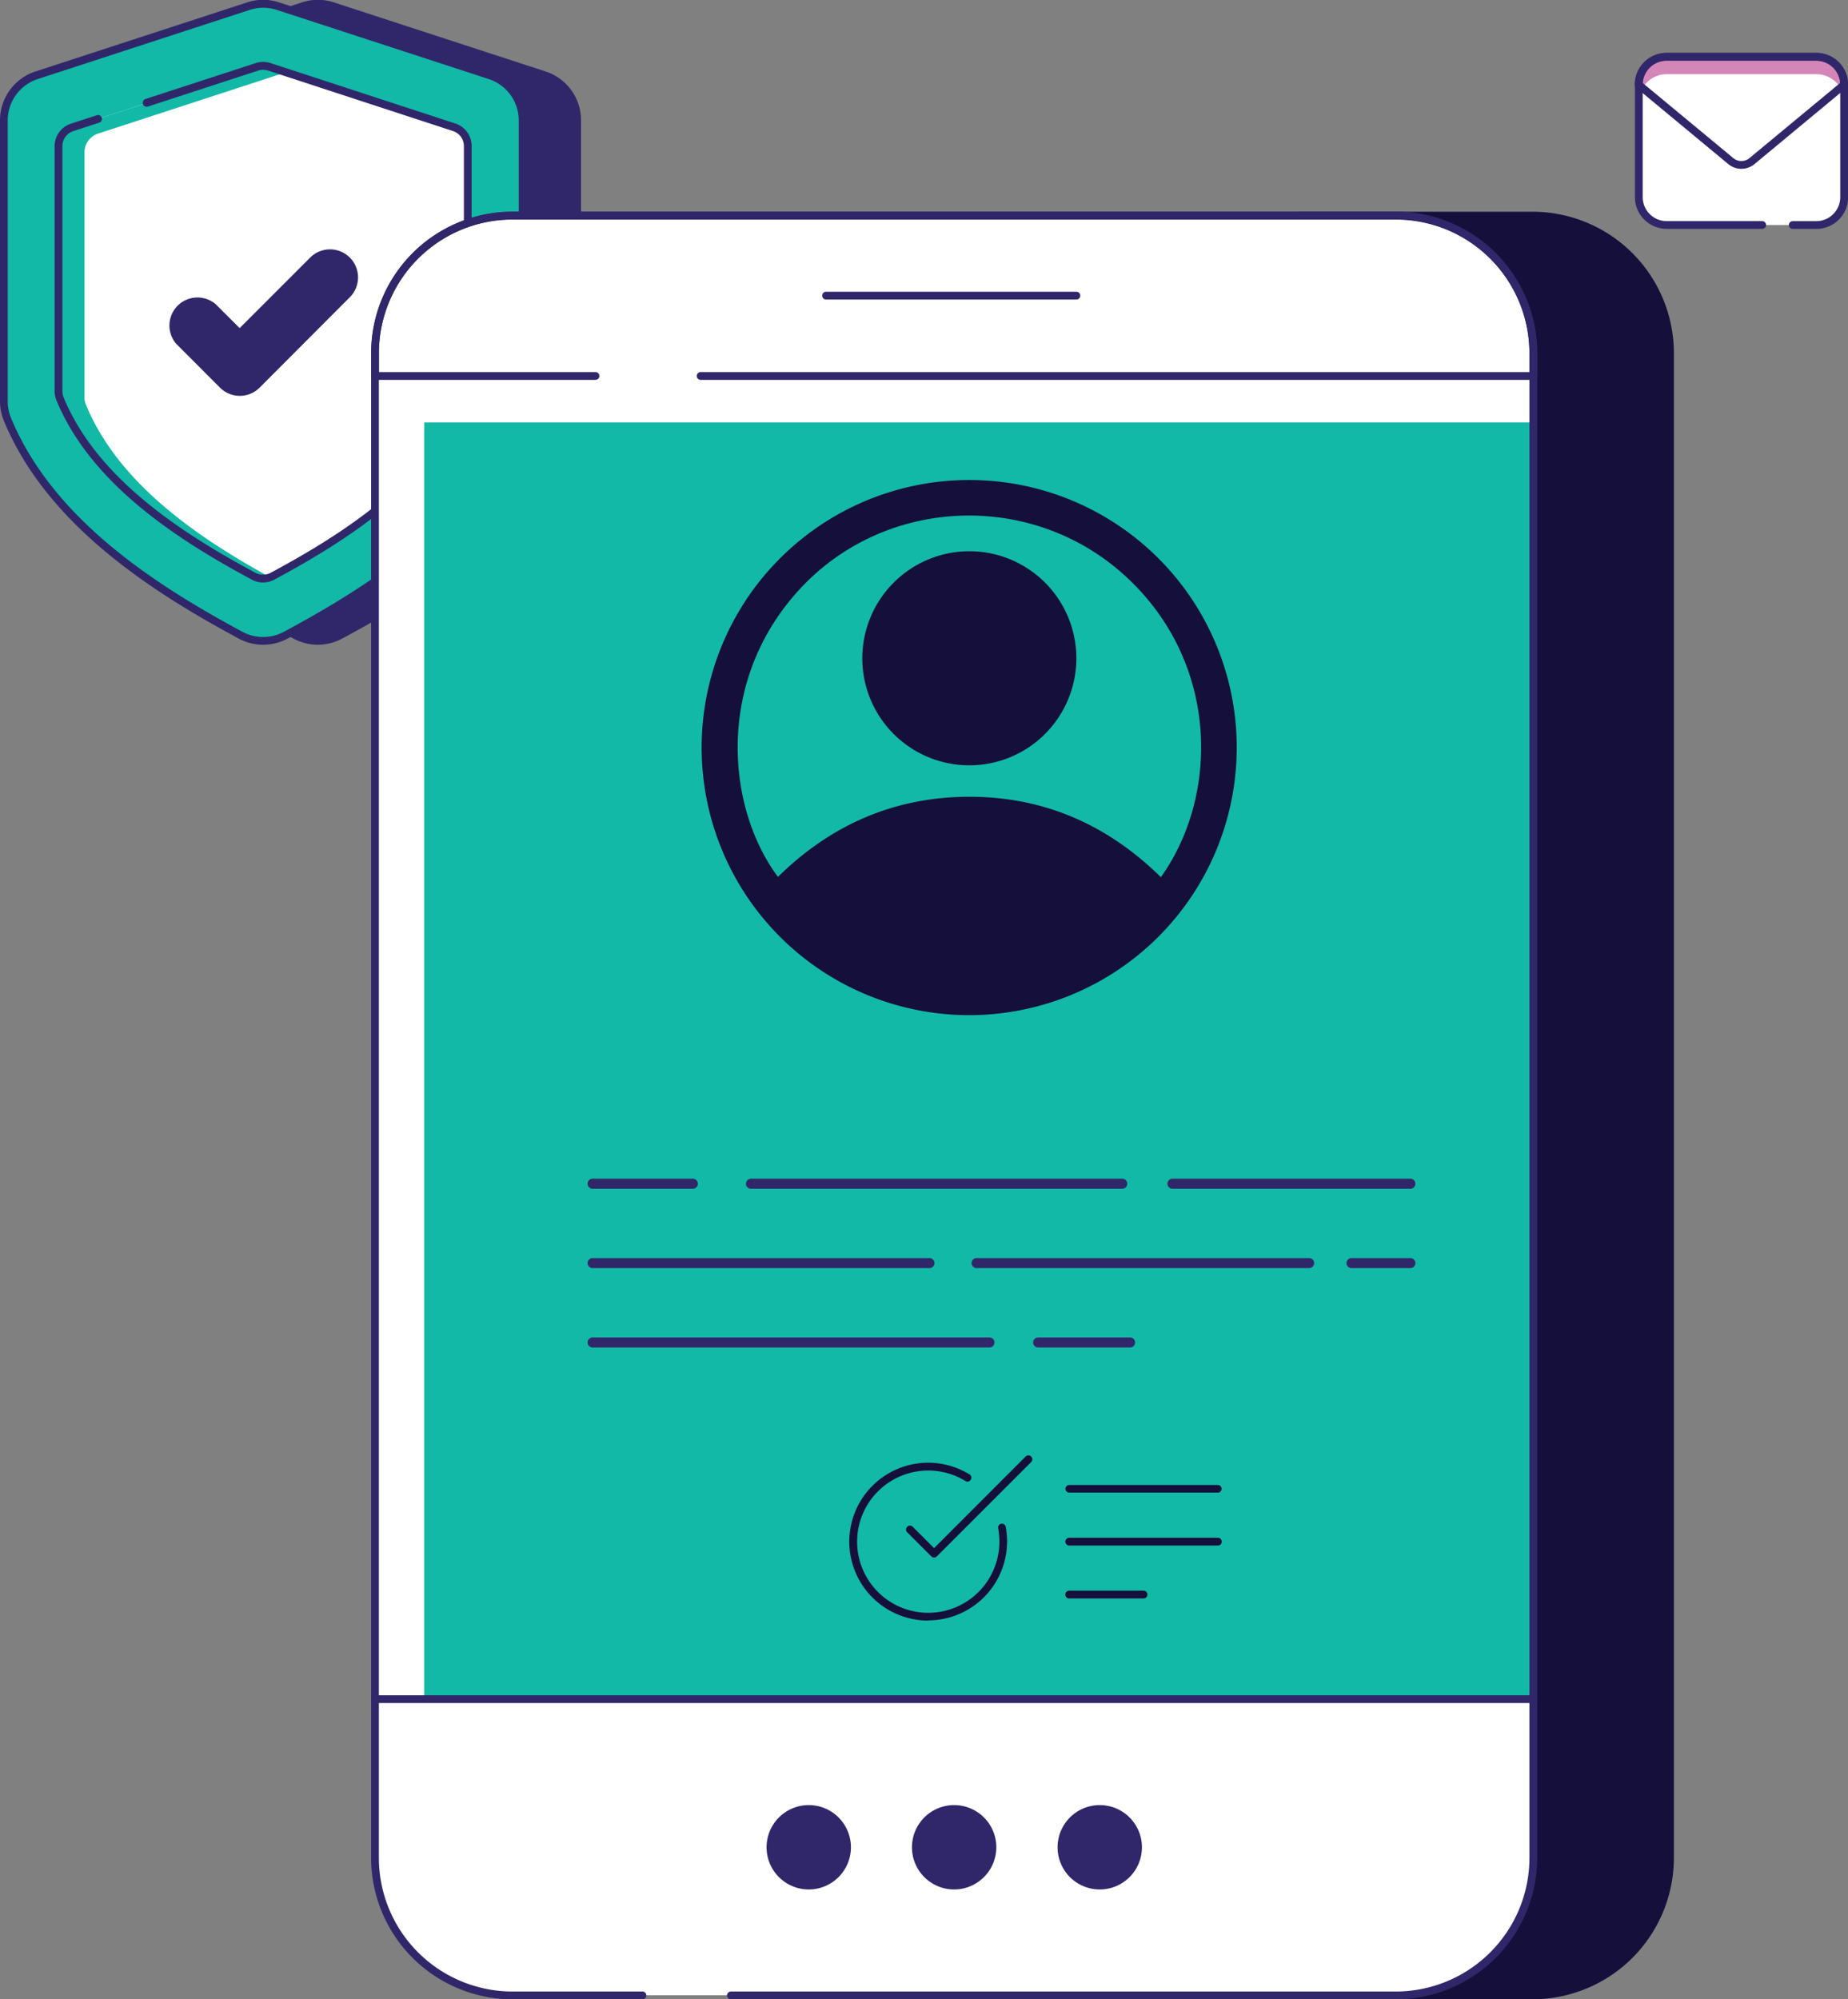 <svg id="Layer_1" data-name="Layer 1" xmlns="http://www.w3.org/2000/svg" viewBox="0 0 488.97 528.95"><rect x="0" y="0" width="488.97" height="528.95" fill="#808080" stroke="none"/><path d="M427.76,307.4v74.25a12.68,12.68,0,0,1-1,4.94c-10.41,25-34.08,42.13-61.67,57a12.63,12.63,0,0,1-11.94,0c-27.55-14.83-51.21-31.94-61.62-57a12.69,12.69,0,0,1-1-4.94V307.4a12.59,12.59,0,0,1,8.7-12l56-18.27a12.56,12.56,0,0,1,7.81,0l56,18.27A12.58,12.58,0,0,1,427.76,307.4Z" transform="translate(-275.01 -275.5)" fill="#30276a"/><path d="M359.12,446.08a13.58,13.58,0,0,1-6.45-1.63c-22.9-12.32-50.66-30-62.09-57.46a13.63,13.63,0,0,1-1.08-5.34V307.4a13.58,13.58,0,0,1,9.4-13l56-18.27a13.56,13.56,0,0,1,8.45,0l56,18.27a13.58,13.58,0,0,1,9.4,13v74.25a13.63,13.63,0,0,1-1.08,5.34c-11.44,27.48-39.21,45.14-62.13,57.46A13.59,13.59,0,0,1,359.12,446.08Zm0-168.52a11.6,11.6,0,0,0-3.58.57l-56,18.27a11.53,11.53,0,0,0-8,11v74.25a11.49,11.49,0,0,0,.93,4.54c11.19,26.88,38.56,44.29,61.16,56.45a11.57,11.57,0,0,0,11,0c22.62-12.16,50-29.56,61.21-56.44a11.75,11.75,0,0,0,.93-4.55V307.4a11.53,11.53,0,0,0-8-11l-56-18.27A11.61,11.61,0,0,0,359.12,277.56Z" transform="translate(-275.01 -275.5)" fill="#30276a"/><path d="M413.28,307.4v74.25a12.68,12.68,0,0,1-1,4.94c-10.42,25-34.08,42.13-61.67,57a12.63,12.63,0,0,1-11.94,0c-27.55-14.83-51.21-31.94-61.62-57a12.51,12.51,0,0,1-1-4.94V307.4a12.58,12.58,0,0,1,8.69-12l56-18.27a12.56,12.56,0,0,1,7.81,0l56,18.27A12.58,12.58,0,0,1,413.28,307.4Z" transform="translate(-275.01 -275.5)" fill="#12b9a6"/><path d="M344.64,446.08a13.59,13.59,0,0,1-6.46-1.63c-22.9-12.32-50.65-30-62.08-57.46a13.64,13.64,0,0,1-1.09-5.34V307.4a13.6,13.6,0,0,1,9.4-13l56-18.27a13.53,13.53,0,0,1,8.44,0l56.05,18.27a13.6,13.6,0,0,1,9.4,13v74.25a13.64,13.64,0,0,1-1.09,5.34c-11.43,27.47-39.21,45.14-62.12,57.46A13.62,13.62,0,0,1,344.64,446.08Zm0-168.52a11.66,11.66,0,0,0-3.59.57l-56,18.27a11.53,11.53,0,0,0-8,11v74.25a11.66,11.66,0,0,0,.92,4.54c11.19,26.88,38.57,44.29,61.17,56.45a11.57,11.57,0,0,0,11,0c22.62-12.16,50-29.57,61.21-56.44a11.74,11.74,0,0,0,.92-4.55V307.4a11.53,11.53,0,0,0-8-11l-56-18.27A11.6,11.6,0,0,0,344.64,277.56Z" transform="translate(-275.01 -275.5)" fill="#30276a"/><path d="M344.64,428.58a5.29,5.29,0,0,1-2.47-.62c-19-10.24-42-24.82-51.21-46.86a5.37,5.37,0,0,1-.43-2.1V314.17a5.19,5.19,0,0,1,3.59-5L343,293.26a5.17,5.17,0,0,1,1.61-.26,5.28,5.28,0,0,1,1.62.26l48.94,15.95a5.19,5.19,0,0,1,3.59,5V379a5.28,5.28,0,0,1-.42,2.07c-9.19,22.08-32.22,36.65-51.26,46.89A5.26,5.26,0,0,1,344.64,428.58Z" transform="translate(-275.01 -275.5)" fill="#fff"/><path d="M297.37,315.8v64.83a5.09,5.09,0,0,0,.44,2.09c8.77,21.09,30.2,35.35,48.7,45.52a5.38,5.38,0,0,1-1.87.34,5.17,5.17,0,0,1-2.47-.62c-19-10.24-42-24.82-51.21-46.86a5.38,5.38,0,0,1-.44-2.1V314.17a5.2,5.2,0,0,1,3.6-5L343,293.26a5.15,5.15,0,0,1,3.23,0l4.4,1.43a4.58,4.58,0,0,0-.79.2L301,310.83A5.21,5.21,0,0,0,297.37,315.8Z" transform="translate(-275.01 -275.5)" fill="#12b9a6"/><path d="M344.64,429.61a6.23,6.23,0,0,1-3-.75c-19.17-10.32-42.37-25-51.67-47.37a6.34,6.34,0,0,1-.51-2.49V314.17a6.23,6.23,0,0,1,4.3-5.94l6.87-2.24a1,1,0,0,1,1.29.66,1,1,0,0,1-.66,1.3l-6.86,2.24a4.17,4.17,0,0,0-2.88,4V379a4.24,4.24,0,0,0,.35,1.7c9,21.75,31.87,36.19,50.74,46.35a4.31,4.31,0,0,0,4,0c18.88-10.15,41.73-24.6,50.79-46.38a4.2,4.2,0,0,0,.35-1.67V314.17a4.17,4.17,0,0,0-2.89-4l-48.94-16a4.24,4.24,0,0,0-2.59,0l-29.18,9.52a1,1,0,0,1-.64-2l29.18-9.51a6.24,6.24,0,0,1,3.87,0l48.94,16a6.23,6.23,0,0,1,4.3,5.94V379a6.38,6.38,0,0,1-.5,2.47c-9.31,22.37-32.53,37.08-51.72,47.39A6.2,6.2,0,0,1,344.64,429.61Z" transform="translate(-275.01 -275.5)" fill="#30276a"/><path d="M680.51,332.51H618.8V803.42h61.71a36.35,36.35,0,0,0,36.37-36.37V368.88A36.35,36.35,0,0,0,680.51,332.51Z" transform="translate(-275.01 -275.5)" fill="#150f3b"/><path d="M680.51,804.45H618.8a1,1,0,0,1-1-1V332.51a1,1,0,0,1,1-1h61.71a37.45,37.45,0,0,1,37.4,37.4V767.05A37.45,37.45,0,0,1,680.51,804.45Zm-60.68-2.06h60.68a35.38,35.38,0,0,0,35.34-35.34V368.88a35.38,35.38,0,0,0-35.34-35.34H619.83Z" transform="translate(-275.01 -275.5)" fill="#150f3b"/><rect x="99.22" y="95.9" width="306.49" height="361.43" fill="#12b9a6"/><polygon points="405.7 95.9 405.7 111.75 112.25 111.75 112.25 457.33 99.22 457.33 99.22 95.9 405.7 95.9" fill="#fff"/><path d="M680.72,368.88v6.05H374.23v-6.05a36.35,36.35,0,0,1,36.37-36.37H644.34A36.36,36.36,0,0,1,680.72,368.88Z" transform="translate(-275.01 -275.5)" fill="#fff"/><path d="M680.72,725v42a36.35,36.35,0,0,1-36.38,36.37H410.6a36.35,36.35,0,0,1-36.37-36.37V725Z" transform="translate(-275.01 -275.5)" fill="#fff"/><path d="M644.34,804.45H468.41a1,1,0,1,1,0-2.06H644.34a35.39,35.39,0,0,0,35.35-35.34V368.88a35.38,35.38,0,0,0-35.35-35.34H410.6a35.38,35.38,0,0,0-35.34,35.34V767.05a35.38,35.38,0,0,0,35.34,35.34H445a1,1,0,1,1,0,2.06H410.6a37.45,37.45,0,0,1-37.4-37.4V368.88a37.45,37.45,0,0,1,37.4-37.4H644.34a37.45,37.45,0,0,1,37.41,37.4V767.05A37.45,37.45,0,0,1,644.34,804.45Z" transform="translate(-275.01 -275.5)" fill="#30276a"/><path d="M680.72,376H460.39a1,1,0,0,1,0-2.06h219.3v-5a35.38,35.38,0,0,0-35.35-35.34H410.6a35.38,35.38,0,0,0-35.34,35.34v5h57.31a1,1,0,0,1,0,2.06H374.23a1,1,0,0,1-1-1v-6.05a37.45,37.45,0,0,1,37.4-37.4H644.34a37.45,37.45,0,0,1,37.41,37.4v6.05A1,1,0,0,1,680.72,376Z" transform="translate(-275.01 -275.5)" fill="#30276a"/><path d="M680.72,726.07H374.23a1,1,0,1,1,0-2.06H680.72a1,1,0,1,1,0,2.06Z" transform="translate(-275.01 -275.5)" fill="#30276a"/><path d="M559.81,354.75H493.58a1,1,0,0,1,0-2.06h66.23a1,1,0,1,1,0,2.06Z" transform="translate(-275.01 -275.5)" fill="#30276a"/><path d="M520.61,704.25a20.88,20.88,0,1,1,10.91-38.68,1,1,0,0,1,.34,1.41,1,1,0,0,1-1.42.34,18.82,18.82,0,1,0,9,16,19.39,19.39,0,0,0-.32-3.5,1,1,0,1,1,2-.38,20.9,20.9,0,0,1-20.52,24.76Z" transform="translate(-275.01 -275.5)" fill="#150f3b"/><path d="M522.16,687.57a1.06,1.06,0,0,1-.73-.3l-6.37-6.37a1,1,0,0,1,0-1.46,1,1,0,0,1,1.45,0l5.65,5.65,24.23-24.24a1,1,0,1,1,1.46,1.46l-25,25A1.06,1.06,0,0,1,522.16,687.57Z" transform="translate(-275.01 -275.5)" fill="#150f3b"/><path d="M597.25,670.39H557.92a1,1,0,1,1,0-2h39.33a1,1,0,1,1,0,2Z" transform="translate(-275.01 -275.5)" fill="#150f3b"/><path d="M597.25,684.4H557.92a1,1,0,0,1,0-2.06h39.33a1,1,0,0,1,0,2.06Z" transform="translate(-275.01 -275.5)" fill="#150f3b"/><path d="M577.58,698.4H557.92a1,1,0,0,1,0-2.06h19.66a1,1,0,0,1,0,2.06Z" transform="translate(-275.01 -275.5)" fill="#150f3b"/><circle cx="213.95" cy="488.73" r="10.13" fill="#30276a"/><path d="M489,775.39a11.16,11.16,0,1,1,11.16-11.16A11.17,11.17,0,0,1,489,775.39Zm0-20.26a9.1,9.1,0,1,0,9.1,9.1A9.11,9.11,0,0,0,489,755.13Z" transform="translate(-275.01 -275.5)" fill="#30276a"/><circle cx="252.46" cy="488.73" r="10.13" fill="#30276a"/><path d="M527.47,775.39a11.16,11.16,0,1,1,11.16-11.16A11.17,11.17,0,0,1,527.47,775.39Zm0-20.26a9.1,9.1,0,1,0,9.1,9.1A9.11,9.11,0,0,0,527.47,755.13Z" transform="translate(-275.01 -275.5)" fill="#30276a"/><circle cx="290.97" cy="488.73" r="10.13" fill="#30276a"/><path d="M566,775.39a11.16,11.16,0,1,1,11.16-11.16A11.17,11.17,0,0,1,566,775.39Zm0-20.26a9.1,9.1,0,1,0,9.1,9.1A9.11,9.11,0,0,0,566,755.13Z" transform="translate(-275.01 -275.5)" fill="#30276a"/><path d="M367.71,354l-24,24.05a7.41,7.41,0,0,1-10.5,0l-11.56-11.57A7.42,7.42,0,0,1,332.1,356l6.32,6.31,18.79-18.79A7.42,7.42,0,0,1,367.71,354Z" transform="translate(-275.01 -275.5)" fill="#30276a"/><rect x="433.56" y="15.03" width="54.38" height="44.51" rx="7.41" fill="#fff"/><path d="M763,297.9v4.61a7.39,7.39,0,0,0-7.38-7.38H716a7.38,7.38,0,0,0-7.38,7.38V297.9a7.37,7.37,0,0,1,7.38-7.37h39.62A7.38,7.38,0,0,1,763,297.9Z" transform="translate(-275.01 -275.5)" fill="#d586b8"/><path d="M755.58,336.06h-6.22a1,1,0,1,1,0-2.05h6.22a6.36,6.36,0,0,0,6.35-6.35V297.9a6.36,6.36,0,0,0-6.35-6.35H716a6.35,6.35,0,0,0-6.34,6.35v29.76A6.35,6.35,0,0,0,716,334h25.28a1,1,0,1,1,0,2.05H716a8.41,8.41,0,0,1-8.4-8.4V297.9a8.41,8.41,0,0,1,8.4-8.41h39.63a8.41,8.41,0,0,1,8.4,8.41v29.76A8.41,8.41,0,0,1,755.58,336.06Z" transform="translate(-275.01 -275.5)" fill="#30276a"/><path d="M735.77,320.16a5.46,5.46,0,0,1-3.47-1.25l-24.38-20.22a1,1,0,0,1-.37-.79,8.41,8.41,0,0,1,8.41-8.4h39.62a8.42,8.42,0,0,1,8.41,8.4,1,1,0,0,1-.38.79l-24.37,20.22A5.46,5.46,0,0,1,735.77,320.16Zm-26.15-22.73,24,19.89a3.35,3.35,0,0,0,4.3,0l24-19.89a6.35,6.35,0,0,0-6.33-5.87H716A6.35,6.35,0,0,0,709.62,297.43Zm53.34.47h0Z" transform="translate(-275.01 -275.5)" fill="#30276a"/><path d="M602.24,473.21a70.79,70.79,0,1,1-71.61-70.71A70.75,70.75,0,0,1,602.24,473.21Zm-20.07,34.36c15.41-21.52,15.57-56.7-9.28-79.56-24.61-22.64-63.22-21.23-85.94,3s-19.86,58-6.1,76.49c14.06-13.83,30.92-21.2,50.68-21.2S568.12,493.73,582.17,507.57Z" transform="translate(-275.01 -275.5)" fill="#150f3b"/><path d="M531.58,421.34a28.32,28.32,0,1,1-28.41,28.52A28.35,28.35,0,0,1,531.58,421.34Z" transform="translate(-275.01 -275.5)" fill="#150f3b"/><path d="M458.21,590H431.7a1.33,1.33,0,0,1,0-2.65h26.51a1.33,1.33,0,1,1,0,2.65Z" transform="translate(-275.01 -275.5)" fill="#30276a"/><path d="M572.06,590H473.6a1.33,1.33,0,0,1,0-2.65h98.46a1.33,1.33,0,0,1,0,2.65Z" transform="translate(-275.01 -275.5)" fill="#30276a"/><path d="M648.3,590H585.12a1.33,1.33,0,0,1,0-2.65H648.3a1.33,1.33,0,0,1,0,2.65Z" transform="translate(-275.01 -275.5)" fill="#30276a"/><path d="M520.82,611H431.7a1.33,1.33,0,0,1,0-2.65h89.12a1.33,1.33,0,1,1,0,2.65Z" transform="translate(-275.01 -275.5)" fill="#30276a"/><path d="M621.51,611H533.3a1.33,1.33,0,0,1,0-2.65h88.21a1.33,1.33,0,0,1,0,2.65Z" transform="translate(-275.01 -275.5)" fill="#30276a"/><path d="M648.3,611H632.5a1.33,1.33,0,0,1,0-2.65h15.8a1.33,1.33,0,0,1,0,2.65Z" transform="translate(-275.01 -275.5)" fill="#30276a"/><path d="M536.93,632H431.7a1.33,1.33,0,0,1,0-2.65H536.93a1.33,1.33,0,0,1,0,2.65Z" transform="translate(-275.01 -275.5)" fill="#30276a"/><path d="M574.13,632H549.59a1.33,1.33,0,0,1,0-2.65h24.54a1.33,1.33,0,0,1,0,2.65Z" transform="translate(-275.01 -275.5)" fill="#30276a"/></svg>